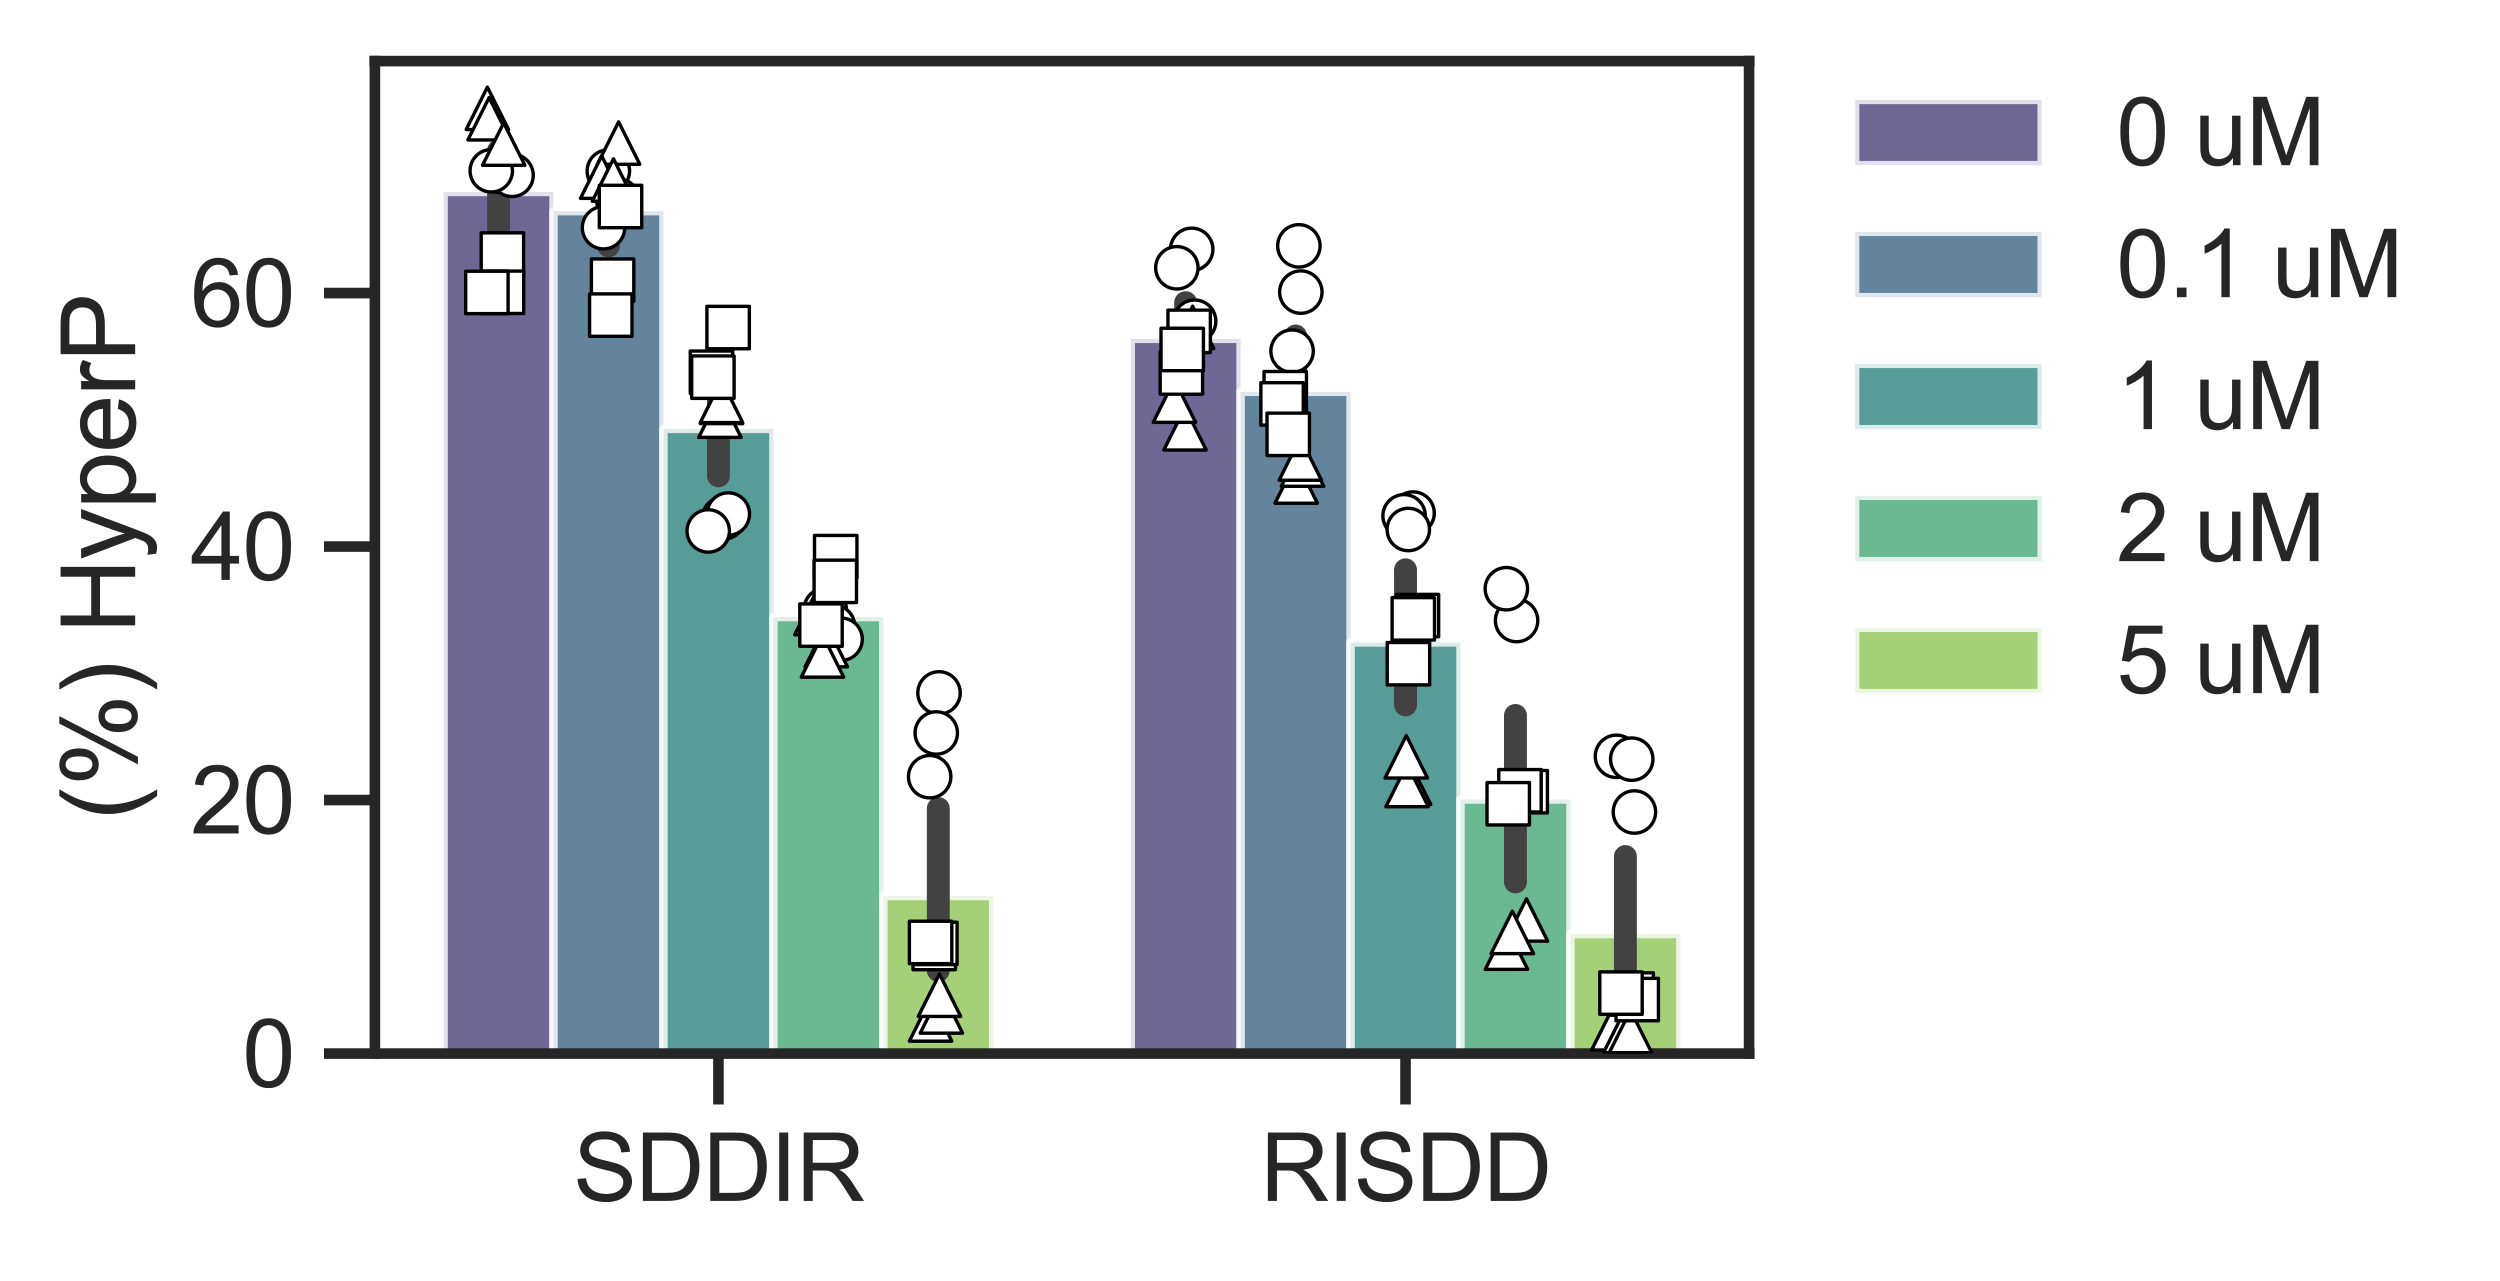 <?xml version="1.0" encoding="utf-8" standalone="no"?>
<!DOCTYPE svg PUBLIC "-//W3C//DTD SVG 1.1//EN"
  "http://www.w3.org/Graphics/SVG/1.1/DTD/svg11.dtd">
<svg xmlns:xlink="http://www.w3.org/1999/xlink" width="294.721pt" height="150.96pt" viewBox="0 0 294.721 150.96" xmlns="http://www.w3.org/2000/svg" version="1.1">
 <defs>
  <style type="text/css">*{stroke-linejoin: round; stroke-linecap: butt}</style>
 </defs>
 <g id="figure_1">
  <g id="patch_1">
   <path d="M 0 150.96 
L 294.721 150.96 
L 294.721 0 
L 0 0 
z
" style="fill: #ffffff"/>
  </g>
  <g id="axes_1">
   <g id="patch_2">
    <path d="M 44.195 124.2 
L 206.195 124.2 
L 206.195 7.2 
L 44.195 7.2 
z
" style="fill: #ffffff"/>
   </g>
   <g id="matplotlib.axis_1">
    <g id="xtick_1">
     <g id="line2d_1">
      <defs>
       <path id="m23d0bbc8ff" d="M 0 0 
L 0 6 
" style="stroke: #262626; stroke-width: 1.25"/>
      </defs>
      <g>
       <use xlink:href="#m23d0bbc8ff" x="84.695" y="124.2" style="fill: #262626; stroke: #262626; stroke-width: 1.25"/>
      </g>
     </g>
     <g id="text_1">
      <!-- SDDIR -->
      <g style="fill: #262626" transform="translate(67.583 141.574) scale(0.11 -0.11)">
       <defs>
        <path id="ArialMT-53" d="M 288 1472 
L 859 1522 
Q 900 1178 1048 958 
Q 1197 738 1509 602 
Q 1822 466 2213 466 
Q 2559 466 2825 569 
Q 3091 672 3220 851 
Q 3350 1031 3350 1244 
Q 3350 1459 3225 1620 
Q 3100 1781 2813 1891 
Q 2628 1963 1997 2114 
Q 1366 2266 1113 2400 
Q 784 2572 623 2826 
Q 463 3081 463 3397 
Q 463 3744 659 4045 
Q 856 4347 1234 4503 
Q 1613 4659 2075 4659 
Q 2584 4659 2973 4495 
Q 3363 4331 3572 4012 
Q 3781 3694 3797 3291 
L 3216 3247 
Q 3169 3681 2898 3903 
Q 2628 4125 2100 4125 
Q 1550 4125 1298 3923 
Q 1047 3722 1047 3438 
Q 1047 3191 1225 3031 
Q 1400 2872 2139 2705 
Q 2878 2538 3153 2413 
Q 3553 2228 3743 1945 
Q 3934 1663 3934 1294 
Q 3934 928 3725 604 
Q 3516 281 3123 101 
Q 2731 -78 2241 -78 
Q 1619 -78 1198 103 
Q 778 284 539 648 
Q 300 1013 288 1472 
z
" transform="scale(0.016)"/>
        <path id="ArialMT-44" d="M 494 0 
L 494 4581 
L 2072 4581 
Q 2606 4581 2888 4516 
Q 3281 4425 3559 4188 
Q 3922 3881 4101 3404 
Q 4281 2928 4281 2316 
Q 4281 1794 4159 1391 
Q 4038 988 3847 723 
Q 3656 459 3429 307 
Q 3203 156 2883 78 
Q 2563 0 2147 0 
L 494 0 
z
M 1100 541 
L 2078 541 
Q 2531 541 2789 625 
Q 3047 709 3200 863 
Q 3416 1078 3536 1442 
Q 3656 1806 3656 2325 
Q 3656 3044 3420 3430 
Q 3184 3816 2847 3947 
Q 2603 4041 2063 4041 
L 1100 4041 
L 1100 541 
z
" transform="scale(0.016)"/>
        <path id="ArialMT-49" d="M 597 0 
L 597 4581 
L 1203 4581 
L 1203 0 
L 597 0 
z
" transform="scale(0.016)"/>
        <path id="ArialMT-52" d="M 503 0 
L 503 4581 
L 2534 4581 
Q 3147 4581 3465 4457 
Q 3784 4334 3975 4021 
Q 4166 3709 4166 3331 
Q 4166 2844 3850 2509 
Q 3534 2175 2875 2084 
Q 3116 1969 3241 1856 
Q 3506 1613 3744 1247 
L 4541 0 
L 3778 0 
L 3172 953 
Q 2906 1366 2734 1584 
Q 2563 1803 2427 1890 
Q 2291 1978 2150 2013 
Q 2047 2034 1813 2034 
L 1109 2034 
L 1109 0 
L 503 0 
z
M 1109 2559 
L 2413 2559 
Q 2828 2559 3062 2645 
Q 3297 2731 3419 2920 
Q 3541 3109 3541 3331 
Q 3541 3656 3305 3865 
Q 3069 4075 2559 4075 
L 1109 4075 
L 1109 2559 
z
" transform="scale(0.016)"/>
       </defs>
       <use xlink:href="#ArialMT-53"/>
       <use xlink:href="#ArialMT-44" transform="translate(66.699 0)"/>
       <use xlink:href="#ArialMT-44" transform="translate(138.916 0)"/>
       <use xlink:href="#ArialMT-49" transform="translate(211.133 0)"/>
       <use xlink:href="#ArialMT-52" transform="translate(238.916 0)"/>
      </g>
     </g>
    </g>
    <g id="xtick_2">
     <g id="line2d_2">
      <g>
       <use xlink:href="#m23d0bbc8ff" x="165.695" y="124.2" style="fill: #262626; stroke: #262626; stroke-width: 1.25"/>
      </g>
     </g>
     <g id="text_2">
      <!-- RISDD -->
      <g style="fill: #262626" transform="translate(148.583 141.574) scale(0.11 -0.11)">
       <use xlink:href="#ArialMT-52"/>
       <use xlink:href="#ArialMT-49" transform="translate(72.217 0)"/>
       <use xlink:href="#ArialMT-53" transform="translate(100 0)"/>
       <use xlink:href="#ArialMT-44" transform="translate(166.699 0)"/>
       <use xlink:href="#ArialMT-44" transform="translate(238.916 0)"/>
      </g>
     </g>
    </g>
   </g>
   <g id="matplotlib.axis_2">
    <g id="ytick_1">
     <g id="line2d_3">
      <defs>
       <path id="mc2d9a111ad" d="M 0 0 
L -6 0 
" style="stroke: #262626; stroke-width: 1.25"/>
      </defs>
      <g>
       <use xlink:href="#mc2d9a111ad" x="44.195" y="124.2" style="fill: #262626; stroke: #262626; stroke-width: 1.25"/>
      </g>
     </g>
     <g id="text_3">
      <!-- 0 -->
      <g style="fill: #262626" transform="translate(28.578 128.137) scale(0.11 -0.11)">
       <defs>
        <path id="ArialMT-30" d="M 266 2259 
Q 266 3072 433 3567 
Q 600 4063 929 4331 
Q 1259 4600 1759 4600 
Q 2128 4600 2406 4451 
Q 2684 4303 2865 4023 
Q 3047 3744 3150 3342 
Q 3253 2941 3253 2259 
Q 3253 1453 3087 958 
Q 2922 463 2592 192 
Q 2263 -78 1759 -78 
Q 1097 -78 719 397 
Q 266 969 266 2259 
z
M 844 2259 
Q 844 1131 1108 757 
Q 1372 384 1759 384 
Q 2147 384 2411 759 
Q 2675 1134 2675 2259 
Q 2675 3391 2411 3762 
Q 2147 4134 1753 4134 
Q 1366 4134 1134 3806 
Q 844 3388 844 2259 
z
" transform="scale(0.016)"/>
       </defs>
       <use xlink:href="#ArialMT-30"/>
      </g>
     </g>
    </g>
    <g id="ytick_2">
     <g id="line2d_4">
      <g>
       <use xlink:href="#mc2d9a111ad" x="44.195" y="94.316" style="fill: #262626; stroke: #262626; stroke-width: 1.25"/>
      </g>
     </g>
     <g id="text_4">
      <!-- 20 -->
      <g style="fill: #262626" transform="translate(22.461 98.253) scale(0.11 -0.11)">
       <defs>
        <path id="ArialMT-32" d="M 3222 541 
L 3222 0 
L 194 0 
Q 188 203 259 391 
Q 375 700 629 1000 
Q 884 1300 1366 1694 
Q 2113 2306 2375 2664 
Q 2638 3022 2638 3341 
Q 2638 3675 2398 3904 
Q 2159 4134 1775 4134 
Q 1369 4134 1125 3890 
Q 881 3647 878 3216 
L 300 3275 
Q 359 3922 746 4261 
Q 1134 4600 1788 4600 
Q 2447 4600 2831 4234 
Q 3216 3869 3216 3328 
Q 3216 3053 3103 2787 
Q 2991 2522 2730 2228 
Q 2469 1934 1863 1422 
Q 1356 997 1212 845 
Q 1069 694 975 541 
L 3222 541 
z
" transform="scale(0.016)"/>
       </defs>
       <use xlink:href="#ArialMT-32"/>
       <use xlink:href="#ArialMT-30" transform="translate(55.615 0)"/>
      </g>
     </g>
    </g>
    <g id="ytick_3">
     <g id="line2d_5">
      <g>
       <use xlink:href="#mc2d9a111ad" x="44.195" y="64.433" style="fill: #262626; stroke: #262626; stroke-width: 1.25"/>
      </g>
     </g>
     <g id="text_5">
      <!-- 40 -->
      <g style="fill: #262626" transform="translate(22.461 68.37) scale(0.11 -0.11)">
       <defs>
        <path id="ArialMT-34" d="M 2069 0 
L 2069 1097 
L 81 1097 
L 81 1613 
L 2172 4581 
L 2631 4581 
L 2631 1613 
L 3250 1613 
L 3250 1097 
L 2631 1097 
L 2631 0 
L 2069 0 
z
M 2069 1613 
L 2069 3678 
L 634 1613 
L 2069 1613 
z
" transform="scale(0.016)"/>
       </defs>
       <use xlink:href="#ArialMT-34"/>
       <use xlink:href="#ArialMT-30" transform="translate(55.615 0)"/>
      </g>
     </g>
    </g>
    <g id="ytick_4">
     <g id="line2d_6">
      <g>
       <use xlink:href="#mc2d9a111ad" x="44.195" y="34.549" style="fill: #262626; stroke: #262626; stroke-width: 1.25"/>
      </g>
     </g>
     <g id="text_6">
      <!-- 60 -->
      <g style="fill: #262626" transform="translate(22.461 38.486) scale(0.11 -0.11)">
       <defs>
        <path id="ArialMT-36" d="M 3184 3459 
L 2625 3416 
Q 2550 3747 2413 3897 
Q 2184 4138 1850 4138 
Q 1581 4138 1378 3988 
Q 1113 3794 959 3422 
Q 806 3050 800 2363 
Q 1003 2672 1297 2822 
Q 1591 2972 1913 2972 
Q 2475 2972 2870 2558 
Q 3266 2144 3266 1488 
Q 3266 1056 3080 686 
Q 2894 316 2569 119 
Q 2244 -78 1831 -78 
Q 1128 -78 684 439 
Q 241 956 241 2144 
Q 241 3472 731 4075 
Q 1159 4600 1884 4600 
Q 2425 4600 2770 4297 
Q 3116 3994 3184 3459 
z
M 888 1484 
Q 888 1194 1011 928 
Q 1134 663 1356 523 
Q 1578 384 1822 384 
Q 2178 384 2434 671 
Q 2691 959 2691 1453 
Q 2691 1928 2437 2201 
Q 2184 2475 1800 2475 
Q 1419 2475 1153 2201 
Q 888 1928 888 1484 
z
" transform="scale(0.016)"/>
       </defs>
       <use xlink:href="#ArialMT-36"/>
       <use xlink:href="#ArialMT-30" transform="translate(55.615 0)"/>
      </g>
     </g>
    </g>
    <g id="text_7">
     <!-- (%) HyperP -->
     <g style="fill: #262626" transform="translate(15.936 96.704) rotate(-90) scale(0.12 -0.12)">
      <defs>
       <path id="ArialMT-28" d="M 1497 -1347 
Q 1031 -759 709 28 
Q 388 816 388 1659 
Q 388 2403 628 3084 
Q 909 3875 1497 4659 
L 1900 4659 
Q 1522 4009 1400 3731 
Q 1209 3300 1100 2831 
Q 966 2247 966 1656 
Q 966 153 1900 -1347 
L 1497 -1347 
z
" transform="scale(0.016)"/>
       <path id="ArialMT-25" d="M 372 3481 
Q 372 3972 619 4315 
Q 866 4659 1334 4659 
Q 1766 4659 2048 4351 
Q 2331 4044 2331 3447 
Q 2331 2866 2045 2552 
Q 1759 2238 1341 2238 
Q 925 2238 648 2547 
Q 372 2856 372 3481 
z
M 1350 4272 
Q 1141 4272 1002 4090 
Q 863 3909 863 3425 
Q 863 2984 1003 2804 
Q 1144 2625 1350 2625 
Q 1563 2625 1702 2806 
Q 1841 2988 1841 3469 
Q 1841 3913 1700 4092 
Q 1559 4272 1350 4272 
z
M 1353 -169 
L 3859 4659 
L 4316 4659 
L 1819 -169 
L 1353 -169 
z
M 3334 1075 
Q 3334 1569 3581 1911 
Q 3828 2253 4300 2253 
Q 4731 2253 5014 1945 
Q 5297 1638 5297 1041 
Q 5297 459 5011 145 
Q 4725 -169 4303 -169 
Q 3888 -169 3611 142 
Q 3334 453 3334 1075 
z
M 4316 1866 
Q 4103 1866 3964 1684 
Q 3825 1503 3825 1019 
Q 3825 581 3965 400 
Q 4106 219 4313 219 
Q 4528 219 4667 400 
Q 4806 581 4806 1063 
Q 4806 1506 4665 1686 
Q 4525 1866 4316 1866 
z
" transform="scale(0.016)"/>
       <path id="ArialMT-29" d="M 791 -1347 
L 388 -1347 
Q 1322 153 1322 1656 
Q 1322 2244 1188 2822 
Q 1081 3291 891 3722 
Q 769 4003 388 4659 
L 791 4659 
Q 1378 3875 1659 3084 
Q 1900 2403 1900 1659 
Q 1900 816 1576 28 
Q 1253 -759 791 -1347 
z
" transform="scale(0.016)"/>
       <path id="ArialMT-20" transform="scale(0.016)"/>
       <path id="ArialMT-48" d="M 513 0 
L 513 4581 
L 1119 4581 
L 1119 2700 
L 3500 2700 
L 3500 4581 
L 4106 4581 
L 4106 0 
L 3500 0 
L 3500 2159 
L 1119 2159 
L 1119 0 
L 513 0 
z
" transform="scale(0.016)"/>
       <path id="ArialMT-79" d="M 397 -1278 
L 334 -750 
Q 519 -800 656 -800 
Q 844 -800 956 -737 
Q 1069 -675 1141 -563 
Q 1194 -478 1313 -144 
Q 1328 -97 1363 -6 
L 103 3319 
L 709 3319 
L 1400 1397 
Q 1534 1031 1641 628 
Q 1738 1016 1872 1384 
L 2581 3319 
L 3144 3319 
L 1881 -56 
Q 1678 -603 1566 -809 
Q 1416 -1088 1222 -1217 
Q 1028 -1347 759 -1347 
Q 597 -1347 397 -1278 
z
" transform="scale(0.016)"/>
       <path id="ArialMT-70" d="M 422 -1272 
L 422 3319 
L 934 3319 
L 934 2888 
Q 1116 3141 1344 3267 
Q 1572 3394 1897 3394 
Q 2322 3394 2647 3175 
Q 2972 2956 3137 2557 
Q 3303 2159 3303 1684 
Q 3303 1175 3120 767 
Q 2938 359 2589 142 
Q 2241 -75 1856 -75 
Q 1575 -75 1351 44 
Q 1128 163 984 344 
L 984 -1272 
L 422 -1272 
z
M 931 1641 
Q 931 1000 1190 694 
Q 1450 388 1819 388 
Q 2194 388 2461 705 
Q 2728 1022 2728 1688 
Q 2728 2322 2467 2637 
Q 2206 2953 1844 2953 
Q 1484 2953 1207 2617 
Q 931 2281 931 1641 
z
" transform="scale(0.016)"/>
       <path id="ArialMT-65" d="M 2694 1069 
L 3275 997 
Q 3138 488 2766 206 
Q 2394 -75 1816 -75 
Q 1088 -75 661 373 
Q 234 822 234 1631 
Q 234 2469 665 2931 
Q 1097 3394 1784 3394 
Q 2450 3394 2872 2941 
Q 3294 2488 3294 1666 
Q 3294 1616 3291 1516 
L 816 1516 
Q 847 969 1125 678 
Q 1403 388 1819 388 
Q 2128 388 2347 550 
Q 2566 713 2694 1069 
z
M 847 1978 
L 2700 1978 
Q 2663 2397 2488 2606 
Q 2219 2931 1791 2931 
Q 1403 2931 1139 2672 
Q 875 2413 847 1978 
z
" transform="scale(0.016)"/>
       <path id="ArialMT-72" d="M 416 0 
L 416 3319 
L 922 3319 
L 922 2816 
Q 1116 3169 1280 3281 
Q 1444 3394 1641 3394 
Q 1925 3394 2219 3213 
L 2025 2691 
Q 1819 2813 1613 2813 
Q 1428 2813 1281 2702 
Q 1134 2591 1072 2394 
Q 978 2094 978 1738 
L 978 0 
L 416 0 
z
" transform="scale(0.016)"/>
       <path id="ArialMT-50" d="M 494 0 
L 494 4581 
L 2222 4581 
Q 2678 4581 2919 4538 
Q 3256 4481 3484 4323 
Q 3713 4166 3852 3881 
Q 3991 3597 3991 3256 
Q 3991 2672 3619 2267 
Q 3247 1863 2275 1863 
L 1100 1863 
L 1100 0 
L 494 0 
z
M 1100 2403 
L 2284 2403 
Q 2872 2403 3119 2622 
Q 3366 2841 3366 3238 
Q 3366 3525 3220 3729 
Q 3075 3934 2838 4000 
Q 2684 4041 2272 4041 
L 1100 4041 
L 1100 2403 
z
" transform="scale(0.016)"/>
      </defs>
      <use xlink:href="#ArialMT-28"/>
      <use xlink:href="#ArialMT-25" transform="translate(33.301 0)"/>
      <use xlink:href="#ArialMT-29" transform="translate(122.217 0)"/>
      <use xlink:href="#ArialMT-20" transform="translate(155.518 0)"/>
      <use xlink:href="#ArialMT-48" transform="translate(183.301 0)"/>
      <use xlink:href="#ArialMT-79" transform="translate(255.518 0)"/>
      <use xlink:href="#ArialMT-70" transform="translate(305.518 0)"/>
      <use xlink:href="#ArialMT-65" transform="translate(361.133 0)"/>
      <use xlink:href="#ArialMT-72" transform="translate(416.748 0)"/>
      <use xlink:href="#ArialMT-50" transform="translate(450.049 0)"/>
     </g>
    </g>
   </g>
   <g id="patch_3">
    <path d="M 52.295 124.2 
L 65.255 124.2 
L 65.255 22.627 
L 52.295 22.627 
z
" clip-path="url(#pc5ef13d67c)" style="fill: #4b4279; opacity: 0.8; stroke: #ffffff; stroke-linejoin: miter"/>
   </g>
   <g id="patch_4">
    <path d="M 133.295 124.2 
L 146.255 124.2 
L 146.255 39.944 
L 133.295 39.944 
z
" clip-path="url(#pc5ef13d67c)" style="fill: #4b4279; opacity: 0.8; stroke: #ffffff; stroke-linejoin: miter"/>
   </g>
   <g id="patch_5">
    <path d="M 65.255 124.2 
L 78.215 124.2 
L 78.215 24.896 
L 65.255 24.896 
z
" clip-path="url(#pc5ef13d67c)" style="fill: #3c6682; opacity: 0.8; stroke: #ffffff; stroke-linejoin: miter"/>
   </g>
   <g id="patch_6">
    <path d="M 146.255 124.2 
L 159.215 124.2 
L 159.215 46.189 
L 146.255 46.189 
z
" clip-path="url(#pc5ef13d67c)" style="fill: #3c6682; opacity: 0.8; stroke: #ffffff; stroke-linejoin: miter"/>
   </g>
   <g id="patch_7">
    <path d="M 78.215 124.2 
L 91.175 124.2 
L 91.175 50.56 
L 78.215 50.56 
z
" clip-path="url(#pc5ef13d67c)" style="fill: #2f837f; opacity: 0.8; stroke: #ffffff; stroke-linejoin: miter"/>
   </g>
   <g id="patch_8">
    <path d="M 159.215 124.2 
L 172.175 124.2 
L 172.175 75.738 
L 159.215 75.738 
z
" clip-path="url(#pc5ef13d67c)" style="fill: #2f837f; opacity: 0.8; stroke: #ffffff; stroke-linejoin: miter"/>
   </g>
   <g id="patch_9">
    <path d="M 91.175 124.2 
L 104.135 124.2 
L 104.135 72.74 
L 91.175 72.74 
z
" clip-path="url(#pc5ef13d67c)" style="fill: #45a778; opacity: 0.8; stroke: #ffffff; stroke-linejoin: miter"/>
   </g>
   <g id="patch_10">
    <path d="M 172.175 124.2 
L 185.135 124.2 
L 185.135 94.252 
L 172.175 94.252 
z
" clip-path="url(#pc5ef13d67c)" style="fill: #45a778; opacity: 0.8; stroke: #ffffff; stroke-linejoin: miter"/>
   </g>
   <g id="patch_11">
    <path d="M 104.135 124.2 
L 117.095 124.2 
L 117.095 105.629 
L 104.135 105.629 
z
" clip-path="url(#pc5ef13d67c)" style="fill: #8fc456; opacity: 0.8; stroke: #ffffff; stroke-linejoin: miter"/>
   </g>
   <g id="patch_12">
    <path d="M 185.135 124.2 
L 198.095 124.2 
L 198.095 110.107 
L 185.135 110.107 
z
" clip-path="url(#pc5ef13d67c)" style="fill: #8fc456; opacity: 0.8; stroke: #ffffff; stroke-linejoin: miter"/>
   </g>
   <g id="line2d_7">
    <path d="M 58.775 27.815 
L 58.775 17.754 
" clip-path="url(#pc5ef13d67c)" style="fill: none; stroke: #424242; stroke-width: 2.7; stroke-linecap: round"/>
   </g>
   <g id="line2d_8">
    <path d="M 139.775 43.942 
L 139.775 35.678 
" clip-path="url(#pc5ef13d67c)" style="fill: none; stroke: #424242; stroke-width: 2.7; stroke-linecap: round"/>
   </g>
   <g id="line2d_9">
    <path d="M 71.735 28.975 
L 71.735 21.23 
" clip-path="url(#pc5ef13d67c)" style="fill: none; stroke: #424242; stroke-width: 2.7; stroke-linecap: round"/>
   </g>
   <g id="line2d_10">
    <path d="M 152.735 51.934 
L 152.735 39.609 
" clip-path="url(#pc5ef13d67c)" style="fill: none; stroke: #424242; stroke-width: 2.7; stroke-linecap: round"/>
   </g>
   <g id="line2d_11">
    <path d="M 84.695 56.093 
L 84.695 45.619 
" clip-path="url(#pc5ef13d67c)" style="fill: none; stroke: #424242; stroke-width: 2.7; stroke-linecap: round"/>
   </g>
   <g id="line2d_12">
    <path d="M 165.695 83.094 
L 165.695 67.175 
" clip-path="url(#pc5ef13d67c)" style="fill: none; stroke: #424242; stroke-width: 2.7; stroke-linecap: round"/>
   </g>
   <g id="line2d_13">
    <path d="M 97.655 74.949 
L 97.655 70.307 
" clip-path="url(#pc5ef13d67c)" style="fill: none; stroke: #424242; stroke-width: 2.7; stroke-linecap: round"/>
   </g>
   <g id="line2d_14">
    <path d="M 178.655 103.967 
L 178.655 84.346 
" clip-path="url(#pc5ef13d67c)" style="fill: none; stroke: #424242; stroke-width: 2.7; stroke-linecap: round"/>
   </g>
   <g id="line2d_15">
    <path d="M 110.615 114.4 
L 110.615 95.32 
" clip-path="url(#pc5ef13d67c)" style="fill: none; stroke: #424242; stroke-width: 2.7; stroke-linecap: round"/>
   </g>
   <g id="line2d_16">
    <path d="M 191.615 118.163 
L 191.615 100.977 
" clip-path="url(#pc5ef13d67c)" style="fill: none; stroke: #424242; stroke-width: 2.7; stroke-linecap: round"/>
   </g>
   <g id="patch_13">
    <path d="M 44.195 124.2 
L 44.195 7.2 
" style="fill: none; stroke: #262626; stroke-width: 1.25; stroke-linejoin: miter; stroke-linecap: square"/>
   </g>
   <g id="patch_14">
    <path d="M 206.195 124.2 
L 206.195 7.2 
" style="fill: none; stroke: #262626; stroke-width: 1.25; stroke-linejoin: miter; stroke-linecap: square"/>
   </g>
   <g id="patch_15">
    <path d="M 44.195 124.2 
L 206.195 124.2 
" style="fill: none; stroke: #262626; stroke-width: 1.25; stroke-linejoin: miter; stroke-linecap: square"/>
   </g>
   <g id="patch_16">
    <path d="M 44.195 7.2 
L 206.195 7.2 
" style="fill: none; stroke: #262626; stroke-width: 1.25; stroke-linejoin: miter; stroke-linecap: square"/>
   </g>
   <g id="PathCollection_1">
    <defs>
     <path id="C0_0_a928c9e5cc" d="M 0 2.5 
C 0.663 2.5 1.299 2.237 1.768 1.768 
C 2.237 1.299 2.5 0.663 2.5 -0 
C 2.5 -0.663 2.237 -1.299 1.768 -1.768 
C 1.299 -2.237 0.663 -2.5 0 -2.5 
C -0.663 -2.5 -1.299 -2.237 -1.768 -1.768 
C -2.237 -1.299 -2.5 -0.663 -2.5 0 
C -2.5 0.663 -2.237 1.299 -1.768 1.768 
C -1.299 2.237 -0.663 2.5 0 2.5 
z
"/>
    </defs>
    <g clip-path="url(#pc5ef13d67c)">
     <use xlink:href="#C0_0_a928c9e5cc" x="58.914" y="20.202" style="fill: #ffffff; stroke: #000000; stroke-width: 0.4"/>
    </g>
    <g clip-path="url(#pc5ef13d67c)">
     <use xlink:href="#C0_0_a928c9e5cc" x="60.365" y="20.669" style="fill: #ffffff; stroke: #000000; stroke-width: 0.4"/>
    </g>
    <g clip-path="url(#pc5ef13d67c)">
     <use xlink:href="#C0_0_a928c9e5cc" x="57.914" y="20.133" style="fill: #ffffff; stroke: #000000; stroke-width: 0.4"/>
    </g>
   </g>
   <g id="PathCollection_2">
    <defs>
     <path id="C1_0_65ae7e84d7" d="M 0 2.5 
C 0.663 2.5 1.299 2.237 1.768 1.768 
C 2.237 1.299 2.5 0.663 2.5 -0 
C 2.5 -0.663 2.237 -1.299 1.768 -1.768 
C 1.299 -2.237 0.663 -2.5 0 -2.5 
C -0.663 -2.5 -1.299 -2.237 -1.768 -1.768 
C -2.237 -1.299 -2.5 -0.663 -2.5 0 
C -2.5 0.663 -2.237 1.299 -1.768 1.768 
C -1.299 2.237 -0.663 2.5 0 2.5 
z
"/>
    </defs>
    <g clip-path="url(#pc5ef13d67c)">
     <use xlink:href="#C1_0_65ae7e84d7" x="71.717" y="20.16" style="fill: #ffffff; stroke: #000000; stroke-width: 0.4"/>
    </g>
    <g clip-path="url(#pc5ef13d67c)">
     <use xlink:href="#C1_0_65ae7e84d7" x="72.821" y="23.557" style="fill: #ffffff; stroke: #000000; stroke-width: 0.4"/>
    </g>
    <g clip-path="url(#pc5ef13d67c)">
     <use xlink:href="#C1_0_65ae7e84d7" x="71.148" y="26.846" style="fill: #ffffff; stroke: #000000; stroke-width: 0.4"/>
    </g>
   </g>
   <g id="PathCollection_3">
    <defs>
     <path id="C2_0_d3722b0a50" d="M 0 2.5 
C 0.663 2.5 1.299 2.237 1.768 1.768 
C 2.237 1.299 2.5 0.663 2.5 -0 
C 2.5 -0.663 2.237 -1.299 1.768 -1.768 
C 1.299 -2.237 0.663 -2.5 0 -2.5 
C -0.663 -2.5 -1.299 -2.237 -1.768 -1.768 
C -2.237 -1.299 -2.5 -0.663 -2.5 0 
C -2.5 0.663 -2.237 1.299 -1.768 1.768 
C -1.299 2.237 -0.663 2.5 0 2.5 
z
"/>
    </defs>
    <g clip-path="url(#pc5ef13d67c)">
     <use xlink:href="#C2_0_d3722b0a50" x="85.302" y="61.067" style="fill: #ffffff; stroke: #000000; stroke-width: 0.4"/>
    </g>
    <g clip-path="url(#pc5ef13d67c)">
     <use xlink:href="#C2_0_d3722b0a50" x="85.859" y="60.599" style="fill: #ffffff; stroke: #000000; stroke-width: 0.4"/>
    </g>
    <g clip-path="url(#pc5ef13d67c)">
     <use xlink:href="#C2_0_d3722b0a50" x="83.491" y="62.594" style="fill: #ffffff; stroke: #000000; stroke-width: 0.4"/>
    </g>
   </g>
   <g id="PathCollection_4">
    <defs>
     <path id="C3_0_5238c44e99" d="M 0 2.5 
C 0.663 2.5 1.299 2.237 1.768 1.768 
C 2.237 1.299 2.5 0.663 2.5 -0 
C 2.5 -0.663 2.237 -1.299 1.768 -1.768 
C 1.299 -2.237 0.663 -2.5 0 -2.5 
C -0.663 -2.5 -1.299 -2.237 -1.768 -1.768 
C -2.237 -1.299 -2.5 -0.663 -2.5 0 
C -2.5 0.663 -2.237 1.299 -1.768 1.768 
C -1.299 2.237 -0.663 2.5 0 2.5 
z
"/>
    </defs>
    <g clip-path="url(#pc5ef13d67c)">
     <use xlink:href="#C3_0_5238c44e99" x="97.283" y="71.845" style="fill: #ffffff; stroke: #000000; stroke-width: 0.4"/>
    </g>
    <g clip-path="url(#pc5ef13d67c)">
     <use xlink:href="#C3_0_5238c44e99" x="98.263" y="73.823" style="fill: #ffffff; stroke: #000000; stroke-width: 0.4"/>
    </g>
    <g clip-path="url(#pc5ef13d67c)">
     <use xlink:href="#C3_0_5238c44e99" x="99.157" y="75.359" style="fill: #ffffff; stroke: #000000; stroke-width: 0.4"/>
    </g>
   </g>
   <g id="PathCollection_5">
    <defs>
     <path id="C4_0_8c61a80315" d="M 0 2.5 
C 0.663 2.5 1.299 2.237 1.768 1.768 
C 2.237 1.299 2.5 0.663 2.5 -0 
C 2.5 -0.663 2.237 -1.299 1.768 -1.768 
C 1.299 -2.237 0.663 -2.5 0 -2.5 
C -0.663 -2.5 -1.299 -2.237 -1.768 -1.768 
C -2.237 -1.299 -2.5 -0.663 -2.5 0 
C -2.5 0.663 -2.237 1.299 -1.768 1.768 
C -1.299 2.237 -0.663 2.5 0 2.5 
z
"/>
    </defs>
    <g clip-path="url(#pc5ef13d67c)">
     <use xlink:href="#C4_0_8c61a80315" x="110.699" y="81.686" style="fill: #ffffff; stroke: #000000; stroke-width: 0.4"/>
    </g>
    <g clip-path="url(#pc5ef13d67c)">
     <use xlink:href="#C4_0_8c61a80315" x="110.375" y="86.411" style="fill: #ffffff; stroke: #000000; stroke-width: 0.4"/>
    </g>
    <g clip-path="url(#pc5ef13d67c)">
     <use xlink:href="#C4_0_8c61a80315" x="109.597" y="91.564" style="fill: #ffffff; stroke: #000000; stroke-width: 0.4"/>
    </g>
   </g>
   <g id="PathCollection_6">
    <defs>
     <path id="C5_0_a30201366b" d="M 0 2.5 
C 0.663 2.5 1.299 2.237 1.768 1.768 
C 2.237 1.299 2.5 0.663 2.5 -0 
C 2.5 -0.663 2.237 -1.299 1.768 -1.768 
C 1.299 -2.237 0.663 -2.5 0 -2.5 
C -0.663 -2.5 -1.299 -2.237 -1.768 -1.768 
C -2.237 -1.299 -2.5 -0.663 -2.5 0 
C -2.5 0.663 -2.237 1.299 -1.768 1.768 
C -1.299 2.237 -0.663 2.5 0 2.5 
z
"/>
    </defs>
    <g clip-path="url(#pc5ef13d67c)">
     <use xlink:href="#C5_0_a30201366b" x="140.487" y="29.394" style="fill: #ffffff; stroke: #000000; stroke-width: 0.4"/>
    </g>
    <g clip-path="url(#pc5ef13d67c)">
     <use xlink:href="#C5_0_a30201366b" x="138.736" y="31.569" style="fill: #ffffff; stroke: #000000; stroke-width: 0.4"/>
    </g>
    <g clip-path="url(#pc5ef13d67c)">
     <use xlink:href="#C5_0_a30201366b" x="140.833" y="37.867" style="fill: #ffffff; stroke: #000000; stroke-width: 0.4"/>
    </g>
   </g>
   <g id="PathCollection_7">
    <defs>
     <path id="C6_0_f44945fffd" d="M 0 2.5 
C 0.663 2.5 1.299 2.237 1.768 1.768 
C 2.237 1.299 2.5 0.663 2.5 -0 
C 2.5 -0.663 2.237 -1.299 1.768 -1.768 
C 1.299 -2.237 0.663 -2.5 0 -2.5 
C -0.663 -2.5 -1.299 -2.237 -1.768 -1.768 
C -2.237 -1.299 -2.5 -0.663 -2.5 0 
C -2.5 0.663 -2.237 1.299 -1.768 1.768 
C -1.299 2.237 -0.663 2.5 0 2.5 
z
"/>
    </defs>
    <g clip-path="url(#pc5ef13d67c)">
     <use xlink:href="#C6_0_f44945fffd" x="153.354" y="34.434" style="fill: #ffffff; stroke: #000000; stroke-width: 0.4"/>
    </g>
    <g clip-path="url(#pc5ef13d67c)">
     <use xlink:href="#C6_0_f44945fffd" x="153.122" y="28.984" style="fill: #ffffff; stroke: #000000; stroke-width: 0.4"/>
    </g>
    <g clip-path="url(#pc5ef13d67c)">
     <use xlink:href="#C6_0_f44945fffd" x="152.321" y="41.396" style="fill: #ffffff; stroke: #000000; stroke-width: 0.4"/>
    </g>
   </g>
   <g id="PathCollection_8">
    <defs>
     <path id="C7_0_f560f708b3" d="M 0 2.5 
C 0.663 2.5 1.299 2.237 1.768 1.768 
C 2.237 1.299 2.5 0.663 2.5 -0 
C 2.5 -0.663 2.237 -1.299 1.768 -1.768 
C 1.299 -2.237 0.663 -2.5 0 -2.5 
C -0.663 -2.5 -1.299 -2.237 -1.768 -1.768 
C -2.237 -1.299 -2.5 -0.663 -2.5 0 
C -2.5 0.663 -2.237 1.299 -1.768 1.768 
C -1.299 2.237 -0.663 2.5 0 2.5 
z
"/>
    </defs>
    <g clip-path="url(#pc5ef13d67c)">
     <use xlink:href="#C7_0_f560f708b3" x="166.584" y="60.486" style="fill: #ffffff; stroke: #000000; stroke-width: 0.4"/>
    </g>
    <g clip-path="url(#pc5ef13d67c)">
     <use xlink:href="#C7_0_f560f708b3" x="165.526" y="60.808" style="fill: #ffffff; stroke: #000000; stroke-width: 0.4"/>
    </g>
    <g clip-path="url(#pc5ef13d67c)">
     <use xlink:href="#C7_0_f560f708b3" x="166.021" y="62.422" style="fill: #ffffff; stroke: #000000; stroke-width: 0.4"/>
    </g>
   </g>
   <g id="PathCollection_9">
    <defs>
     <path id="C8_0_efdaf0f7a4" d="M 0 2.5 
C 0.663 2.5 1.299 2.237 1.768 1.768 
C 2.237 1.299 2.5 0.663 2.5 -0 
C 2.5 -0.663 2.237 -1.299 1.768 -1.768 
C 1.299 -2.237 0.663 -2.5 0 -2.5 
C -0.663 -2.5 -1.299 -2.237 -1.768 -1.768 
C -2.237 -1.299 -2.5 -0.663 -2.5 0 
C -2.5 0.663 -2.237 1.299 -1.768 1.768 
C -1.299 2.237 -0.663 2.5 0 2.5 
z
"/>
    </defs>
    <g clip-path="url(#pc5ef13d67c)">
     <use xlink:href="#C8_0_efdaf0f7a4" x="178.789" y="73.154" style="fill: #ffffff; stroke: #000000; stroke-width: 0.4"/>
    </g>
    <g clip-path="url(#pc5ef13d67c)">
     <use xlink:href="#C8_0_efdaf0f7a4" x="177.58" y="69.404" style="fill: #ffffff; stroke: #000000; stroke-width: 0.4"/>
    </g>
   </g>
   <g id="PathCollection_10">
    <defs>
     <path id="C9_0_a7b6a9a24e" d="M 0 2.5 
C 0.663 2.5 1.299 2.237 1.768 1.768 
C 2.237 1.299 2.5 0.663 2.5 -0 
C 2.5 -0.663 2.237 -1.299 1.768 -1.768 
C 1.299 -2.237 0.663 -2.5 0 -2.5 
C -0.663 -2.5 -1.299 -2.237 -1.768 -1.768 
C -2.237 -1.299 -2.5 -0.663 -2.5 0 
C -2.5 0.663 -2.237 1.299 -1.768 1.768 
C -1.299 2.237 -0.663 2.5 0 2.5 
z
"/>
    </defs>
    <g clip-path="url(#pc5ef13d67c)">
     <use xlink:href="#C9_0_a7b6a9a24e" x="190.562" y="89.163" style="fill: #ffffff; stroke: #000000; stroke-width: 0.4"/>
    </g>
    <g clip-path="url(#pc5ef13d67c)">
     <use xlink:href="#C9_0_a7b6a9a24e" x="192.363" y="89.497" style="fill: #ffffff; stroke: #000000; stroke-width: 0.4"/>
    </g>
    <g clip-path="url(#pc5ef13d67c)">
     <use xlink:href="#C9_0_a7b6a9a24e" x="192.678" y="95.726" style="fill: #ffffff; stroke: #000000; stroke-width: 0.4"/>
    </g>
   </g>
   <g id="PathCollection_11">
    <path d="M 57.456 10.271 
L 54.956 15.271 
L 59.956 15.271 
z
" clip-path="url(#pc5ef13d67c)" style="fill: #ffffff; stroke: #000000; stroke-width: 0.4"/>
    <path d="M 57.659 11.499 
L 55.159 16.499 
L 60.159 16.499 
z
" clip-path="url(#pc5ef13d67c)" style="fill: #ffffff; stroke: #000000; stroke-width: 0.4"/>
    <path d="M 59.38 14.484 
L 56.88 19.484 
L 61.88 19.484 
z
" clip-path="url(#pc5ef13d67c)" style="fill: #ffffff; stroke: #000000; stroke-width: 0.4"/>
   </g>
   <g id="PathCollection_12">
    <path d="M 72.927 14.37 
L 70.427 19.37 
L 75.427 19.37 
z
" clip-path="url(#pc5ef13d67c)" style="fill: #ffffff; stroke: #000000; stroke-width: 0.4"/>
    <path d="M 70.933 18.382 
L 68.433 23.382 
L 73.433 23.382 
z
" clip-path="url(#pc5ef13d67c)" style="fill: #ffffff; stroke: #000000; stroke-width: 0.4"/>
    <path d="M 72.32 18.722 
L 69.82 23.722 
L 74.82 23.722 
z
" clip-path="url(#pc5ef13d67c)" style="fill: #ffffff; stroke: #000000; stroke-width: 0.4"/>
   </g>
   <g id="PathCollection_13">
    <path d="M 84.871 46.559 
L 82.371 51.559 
L 87.371 51.559 
z
" clip-path="url(#pc5ef13d67c)" style="fill: #ffffff; stroke: #000000; stroke-width: 0.4"/>
    <path d="M 85.056 44.945 
L 82.556 49.945 
L 87.556 49.945 
z
" clip-path="url(#pc5ef13d67c)" style="fill: #ffffff; stroke: #000000; stroke-width: 0.4"/>
    <path d="M 85.055 44.817 
L 82.555 49.817 
L 87.555 49.817 
z
" clip-path="url(#pc5ef13d67c)" style="fill: #ffffff; stroke: #000000; stroke-width: 0.4"/>
   </g>
   <g id="PathCollection_14">
    <path d="M 97.409 73.61 
L 94.909 78.61 
L 99.909 78.61 
z
" clip-path="url(#pc5ef13d67c)" style="fill: #ffffff; stroke: #000000; stroke-width: 0.4"/>
    <path d="M 96.181 69.839 
L 93.681 74.839 
L 98.681 74.839 
z
" clip-path="url(#pc5ef13d67c)" style="fill: #ffffff; stroke: #000000; stroke-width: 0.4"/>
    <path d="M 96.963 74.829 
L 94.463 79.829 
L 99.463 79.829 
z
" clip-path="url(#pc5ef13d67c)" style="fill: #ffffff; stroke: #000000; stroke-width: 0.4"/>
   </g>
   <g id="PathCollection_15">
    <path d="M 109.701 117.739 
L 107.201 122.739 
L 112.201 122.739 
z
" clip-path="url(#pc5ef13d67c)" style="fill: #ffffff; stroke: #000000; stroke-width: 0.4"/>
    <path d="M 110.98 116.798 
L 108.48 121.798 
L 113.48 121.798 
z
" clip-path="url(#pc5ef13d67c)" style="fill: #ffffff; stroke: #000000; stroke-width: 0.4"/>
    <path d="M 110.754 114.825 
L 108.254 119.825 
L 113.254 119.825 
z
" clip-path="url(#pc5ef13d67c)" style="fill: #ffffff; stroke: #000000; stroke-width: 0.4"/>
   </g>
   <g id="PathCollection_16">
    <path d="M 139.699 48.052 
L 137.199 53.052 
L 142.199 53.052 
z
" clip-path="url(#pc5ef13d67c)" style="fill: #ffffff; stroke: #000000; stroke-width: 0.4"/>
    <path d="M 138.449 44.789 
L 135.949 49.789 
L 140.949 49.789 
z
" clip-path="url(#pc5ef13d67c)" style="fill: #ffffff; stroke: #000000; stroke-width: 0.4"/>
    <path d="M 140.599 36.095 
L 138.099 41.095 
L 143.099 41.095 
z
" clip-path="url(#pc5ef13d67c)" style="fill: #ffffff; stroke: #000000; stroke-width: 0.4"/>
   </g>
   <g id="PathCollection_17">
    <path d="M 152.806 54.326 
L 150.306 59.326 
L 155.306 59.326 
z
" clip-path="url(#pc5ef13d67c)" style="fill: #ffffff; stroke: #000000; stroke-width: 0.4"/>
    <path d="M 153.553 52.332 
L 151.053 57.332 
L 156.053 57.332 
z
" clip-path="url(#pc5ef13d67c)" style="fill: #ffffff; stroke: #000000; stroke-width: 0.4"/>
    <path d="M 153.289 51.614 
L 150.789 56.614 
L 155.789 56.614 
z
" clip-path="url(#pc5ef13d67c)" style="fill: #ffffff; stroke: #000000; stroke-width: 0.4"/>
   </g>
   <g id="PathCollection_18">
    <path d="M 166.173 89.839 
L 163.673 94.839 
L 168.673 94.839 
z
" clip-path="url(#pc5ef13d67c)" style="fill: #ffffff; stroke: #000000; stroke-width: 0.4"/>
    <path d="M 165.882 90.099 
L 163.382 95.099 
L 168.382 95.099 
z
" clip-path="url(#pc5ef13d67c)" style="fill: #ffffff; stroke: #000000; stroke-width: 0.4"/>
    <path d="M 165.784 86.717 
L 163.284 91.717 
L 168.284 91.717 
z
" clip-path="url(#pc5ef13d67c)" style="fill: #ffffff; stroke: #000000; stroke-width: 0.4"/>
   </g>
   <g id="PathCollection_19">
    <path d="M 177.596 109.28 
L 175.096 114.28 
L 180.096 114.28 
z
" clip-path="url(#pc5ef13d67c)" style="fill: #ffffff; stroke: #000000; stroke-width: 0.4"/>
    <path d="M 179.952 105.949 
L 177.452 110.949 
L 182.452 110.949 
z
" clip-path="url(#pc5ef13d67c)" style="fill: #ffffff; stroke: #000000; stroke-width: 0.4"/>
    <path d="M 178.286 107.42 
L 175.786 112.42 
L 180.786 112.42 
z
" clip-path="url(#pc5ef13d67c)" style="fill: #ffffff; stroke: #000000; stroke-width: 0.4"/>
   </g>
   <g id="PathCollection_20">
    <path d="M 190.129 118.789 
L 187.629 123.789 
L 192.629 123.789 
z
" clip-path="url(#pc5ef13d67c)" style="fill: #ffffff; stroke: #000000; stroke-width: 0.4"/>
    <path d="M 191.538 119.092 
L 189.038 124.092 
L 194.038 124.092 
z
" clip-path="url(#pc5ef13d67c)" style="fill: #ffffff; stroke: #000000; stroke-width: 0.4"/>
    <path d="M 192.216 119.098 
L 189.716 124.098 
L 194.716 124.098 
z
" clip-path="url(#pc5ef13d67c)" style="fill: #ffffff; stroke: #000000; stroke-width: 0.4"/>
   </g>
   <g id="PathCollection_21">
    <path d="M 56.728 32.445 
L 61.728 32.445 
L 61.728 27.445 
L 56.728 27.445 
z
" clip-path="url(#pc5ef13d67c)" style="fill: #ffffff; stroke: #000000; stroke-width: 0.4"/>
    <path d="M 56.74 36.961 
L 61.74 36.961 
L 61.74 31.961 
L 56.74 31.961 
z
" clip-path="url(#pc5ef13d67c)" style="fill: #ffffff; stroke: #000000; stroke-width: 0.4"/>
    <path d="M 54.897 36.976 
L 59.897 36.976 
L 59.897 31.976 
L 54.897 31.976 
z
" clip-path="url(#pc5ef13d67c)" style="fill: #ffffff; stroke: #000000; stroke-width: 0.4"/>
   </g>
   <g id="PathCollection_22">
    <path d="M 70.653 26.845 
L 75.653 26.845 
L 75.653 21.845 
L 70.653 21.845 
z
" clip-path="url(#pc5ef13d67c)" style="fill: #ffffff; stroke: #000000; stroke-width: 0.4"/>
    <path d="M 69.718 35.532 
L 74.718 35.532 
L 74.718 30.532 
L 69.718 30.532 
z
" clip-path="url(#pc5ef13d67c)" style="fill: #ffffff; stroke: #000000; stroke-width: 0.4"/>
    <path d="M 69.504 39.649 
L 74.504 39.649 
L 74.504 34.649 
L 69.504 34.649 
z
" clip-path="url(#pc5ef13d67c)" style="fill: #ffffff; stroke: #000000; stroke-width: 0.4"/>
   </g>
   <g id="PathCollection_23">
    <path d="M 83.338 41.117 
L 88.338 41.117 
L 88.338 36.117 
L 83.338 36.117 
z
" clip-path="url(#pc5ef13d67c)" style="fill: #ffffff; stroke: #000000; stroke-width: 0.4"/>
    <path d="M 81.376 46.383 
L 86.376 46.383 
L 86.376 41.383 
L 81.376 41.383 
z
" clip-path="url(#pc5ef13d67c)" style="fill: #ffffff; stroke: #000000; stroke-width: 0.4"/>
    <path d="M 81.542 46.96 
L 86.542 46.96 
L 86.542 41.96 
L 81.542 41.96 
z
" clip-path="url(#pc5ef13d67c)" style="fill: #ffffff; stroke: #000000; stroke-width: 0.4"/>
   </g>
   <g id="PathCollection_24">
    <path d="M 96.022 68.122 
L 101.022 68.122 
L 101.022 63.122 
L 96.022 63.122 
z
" clip-path="url(#pc5ef13d67c)" style="fill: #ffffff; stroke: #000000; stroke-width: 0.4"/>
    <path d="M 95.972 71.038 
L 100.972 71.038 
L 100.972 66.038 
L 95.972 66.038 
z
" clip-path="url(#pc5ef13d67c)" style="fill: #ffffff; stroke: #000000; stroke-width: 0.4"/>
    <path d="M 94.288 76.191 
L 99.288 76.191 
L 99.288 71.191 
L 94.288 71.191 
z
" clip-path="url(#pc5ef13d67c)" style="fill: #ffffff; stroke: #000000; stroke-width: 0.4"/>
   </g>
   <g id="PathCollection_25">
    <path d="M 107.635 114.318 
L 112.635 114.318 
L 112.635 109.318 
L 107.635 109.318 
z
" clip-path="url(#pc5ef13d67c)" style="fill: #ffffff; stroke: #000000; stroke-width: 0.4"/>
    <path d="M 107.83 113.716 
L 112.83 113.716 
L 112.83 108.716 
L 107.83 108.716 
z
" clip-path="url(#pc5ef13d67c)" style="fill: #ffffff; stroke: #000000; stroke-width: 0.4"/>
    <path d="M 107.206 113.604 
L 112.206 113.604 
L 112.206 108.604 
L 107.206 108.604 
z
" clip-path="url(#pc5ef13d67c)" style="fill: #ffffff; stroke: #000000; stroke-width: 0.4"/>
   </g>
   <g id="PathCollection_26">
    <path d="M 137.687 41.561 
L 142.687 41.561 
L 142.687 36.561 
L 137.687 36.561 
z
" clip-path="url(#pc5ef13d67c)" style="fill: #ffffff; stroke: #000000; stroke-width: 0.4"/>
    <path d="M 136.772 46.472 
L 141.772 46.472 
L 141.772 41.472 
L 136.772 41.472 
z
" clip-path="url(#pc5ef13d67c)" style="fill: #ffffff; stroke: #000000; stroke-width: 0.4"/>
    <path d="M 136.871 43.698 
L 141.871 43.698 
L 141.871 38.698 
L 136.871 38.698 
z
" clip-path="url(#pc5ef13d67c)" style="fill: #ffffff; stroke: #000000; stroke-width: 0.4"/>
   </g>
   <g id="PathCollection_27">
    <path d="M 149.017 48.795 
L 154.017 48.795 
L 154.017 43.795 
L 149.017 43.795 
z
" clip-path="url(#pc5ef13d67c)" style="fill: #ffffff; stroke: #000000; stroke-width: 0.4"/>
    <path d="M 148.642 50.118 
L 153.642 50.118 
L 153.642 45.118 
L 148.642 45.118 
z
" clip-path="url(#pc5ef13d67c)" style="fill: #ffffff; stroke: #000000; stroke-width: 0.4"/>
    <path d="M 149.368 53.703 
L 154.368 53.703 
L 154.368 48.703 
L 149.368 48.703 
z
" clip-path="url(#pc5ef13d67c)" style="fill: #ffffff; stroke: #000000; stroke-width: 0.4"/>
   </g>
   <g id="PathCollection_28">
    <path d="M 164.6 75.069 
L 169.6 75.069 
L 169.6 70.069 
L 164.6 70.069 
z
" clip-path="url(#pc5ef13d67c)" style="fill: #ffffff; stroke: #000000; stroke-width: 0.4"/>
    <path d="M 164.113 75.456 
L 169.113 75.456 
L 169.113 70.456 
L 164.113 70.456 
z
" clip-path="url(#pc5ef13d67c)" style="fill: #ffffff; stroke: #000000; stroke-width: 0.4"/>
    <path d="M 163.539 80.742 
L 168.539 80.742 
L 168.539 75.742 
L 163.539 75.742 
z
" clip-path="url(#pc5ef13d67c)" style="fill: #ffffff; stroke: #000000; stroke-width: 0.4"/>
   </g>
   <g id="PathCollection_29">
    <path d="M 177.423 95.832 
L 182.423 95.832 
L 182.423 90.832 
L 177.423 90.832 
z
" clip-path="url(#pc5ef13d67c)" style="fill: #ffffff; stroke: #000000; stroke-width: 0.4"/>
    <path d="M 176.688 95.724 
L 181.688 95.724 
L 181.688 90.724 
L 176.688 90.724 
z
" clip-path="url(#pc5ef13d67c)" style="fill: #ffffff; stroke: #000000; stroke-width: 0.4"/>
    <path d="M 175.303 97.256 
L 180.303 97.256 
L 180.303 92.256 
L 175.303 92.256 
z
" clip-path="url(#pc5ef13d67c)" style="fill: #ffffff; stroke: #000000; stroke-width: 0.4"/>
   </g>
   <g id="PathCollection_30">
    <path d="M 189.914 119.683 
L 194.914 119.683 
L 194.914 114.683 
L 189.914 114.683 
z
" clip-path="url(#pc5ef13d67c)" style="fill: #ffffff; stroke: #000000; stroke-width: 0.4"/>
    <path d="M 190.51 120.339 
L 195.51 120.339 
L 195.51 115.339 
L 190.51 115.339 
z
" clip-path="url(#pc5ef13d67c)" style="fill: #ffffff; stroke: #000000; stroke-width: 0.4"/>
    <path d="M 188.597 119.574 
L 193.597 119.574 
L 193.597 114.574 
L 188.597 114.574 
z
" clip-path="url(#pc5ef13d67c)" style="fill: #ffffff; stroke: #000000; stroke-width: 0.4"/>
   </g>
   <g id="legend_1">
    <g id="patch_17">
     <path d="M 218.695 19.474 
L 240.695 19.474 
L 240.695 11.774 
L 218.695 11.774 
z
" style="fill: #4b4279; opacity: 0.8; stroke: #ffffff; stroke-linejoin: miter"/>
    </g>
    <g id="text_8">
     <!-- 0 uM -->
     <g style="fill: #262626" transform="translate(249.495 19.474) scale(0.11 -0.11)">
      <defs>
       <path id="ArialMT-75" d="M 2597 0 
L 2597 488 
Q 2209 -75 1544 -75 
Q 1250 -75 995 37 
Q 741 150 617 320 
Q 494 491 444 738 
Q 409 903 409 1263 
L 409 3319 
L 972 3319 
L 972 1478 
Q 972 1038 1006 884 
Q 1059 663 1231 536 
Q 1403 409 1656 409 
Q 1909 409 2131 539 
Q 2353 669 2445 892 
Q 2538 1116 2538 1541 
L 2538 3319 
L 3100 3319 
L 3100 0 
L 2597 0 
z
" transform="scale(0.016)"/>
       <path id="ArialMT-4d" d="M 475 0 
L 475 4581 
L 1388 4581 
L 2472 1338 
Q 2622 884 2691 659 
Q 2769 909 2934 1394 
L 4031 4581 
L 4847 4581 
L 4847 0 
L 4263 0 
L 4263 3834 
L 2931 0 
L 2384 0 
L 1059 3900 
L 1059 0 
L 475 0 
z
" transform="scale(0.016)"/>
      </defs>
      <use xlink:href="#ArialMT-30"/>
      <use xlink:href="#ArialMT-20" transform="translate(55.615 0)"/>
      <use xlink:href="#ArialMT-75" transform="translate(83.398 0)"/>
      <use xlink:href="#ArialMT-4d" transform="translate(139.014 0)"/>
     </g>
    </g>
    <g id="patch_18">
     <path d="M 218.695 35.033 
L 240.695 35.033 
L 240.695 27.333 
L 218.695 27.333 
z
" style="fill: #3c6682; opacity: 0.8; stroke: #ffffff; stroke-linejoin: miter"/>
    </g>
    <g id="text_9">
     <!-- 0.1 uM -->
     <g style="fill: #262626" transform="translate(249.495 35.033) scale(0.11 -0.11)">
      <defs>
       <path id="ArialMT-2e" d="M 581 0 
L 581 641 
L 1222 641 
L 1222 0 
L 581 0 
z
" transform="scale(0.016)"/>
       <path id="ArialMT-31" d="M 2384 0 
L 1822 0 
L 1822 3584 
Q 1619 3391 1289 3197 
Q 959 3003 697 2906 
L 697 3450 
Q 1169 3672 1522 3987 
Q 1875 4303 2022 4600 
L 2384 4600 
L 2384 0 
z
" transform="scale(0.016)"/>
      </defs>
      <use xlink:href="#ArialMT-30"/>
      <use xlink:href="#ArialMT-2e" transform="translate(55.615 0)"/>
      <use xlink:href="#ArialMT-31" transform="translate(83.398 0)"/>
      <use xlink:href="#ArialMT-20" transform="translate(139.014 0)"/>
      <use xlink:href="#ArialMT-75" transform="translate(166.797 0)"/>
      <use xlink:href="#ArialMT-4d" transform="translate(222.412 0)"/>
     </g>
    </g>
    <g id="patch_19">
     <path d="M 218.695 50.593 
L 240.695 50.593 
L 240.695 42.893 
L 218.695 42.893 
z
" style="fill: #2f837f; opacity: 0.8; stroke: #ffffff; stroke-linejoin: miter"/>
    </g>
    <g id="text_10">
     <!-- 1 uM -->
     <g style="fill: #262626" transform="translate(249.495 50.593) scale(0.11 -0.11)">
      <use xlink:href="#ArialMT-31"/>
      <use xlink:href="#ArialMT-20" transform="translate(55.615 0)"/>
      <use xlink:href="#ArialMT-75" transform="translate(83.398 0)"/>
      <use xlink:href="#ArialMT-4d" transform="translate(139.014 0)"/>
     </g>
    </g>
    <g id="patch_20">
     <path d="M 218.695 66.153 
L 240.695 66.153 
L 240.695 58.453 
L 218.695 58.453 
z
" style="fill: #45a778; opacity: 0.8; stroke: #ffffff; stroke-linejoin: miter"/>
    </g>
    <g id="text_11">
     <!-- 2 uM -->
     <g style="fill: #262626" transform="translate(249.495 66.153) scale(0.11 -0.11)">
      <use xlink:href="#ArialMT-32"/>
      <use xlink:href="#ArialMT-20" transform="translate(55.615 0)"/>
      <use xlink:href="#ArialMT-75" transform="translate(83.398 0)"/>
      <use xlink:href="#ArialMT-4d" transform="translate(139.014 0)"/>
     </g>
    </g>
    <g id="patch_21">
     <path d="M 218.695 81.713 
L 240.695 81.713 
L 240.695 74.013 
L 218.695 74.013 
z
" style="fill: #8fc456; opacity: 0.8; stroke: #ffffff; stroke-linejoin: miter"/>
    </g>
    <g id="text_12">
     <!-- 5 uM -->
     <g style="fill: #262626" transform="translate(249.495 81.713) scale(0.11 -0.11)">
      <defs>
       <path id="ArialMT-35" d="M 266 1200 
L 856 1250 
Q 922 819 1161 601 
Q 1400 384 1738 384 
Q 2144 384 2425 690 
Q 2706 997 2706 1503 
Q 2706 1984 2436 2262 
Q 2166 2541 1728 2541 
Q 1456 2541 1237 2417 
Q 1019 2294 894 2097 
L 366 2166 
L 809 4519 
L 3088 4519 
L 3088 3981 
L 1259 3981 
L 1013 2750 
Q 1425 3038 1878 3038 
Q 2478 3038 2890 2622 
Q 3303 2206 3303 1553 
Q 3303 931 2941 478 
Q 2500 -78 1738 -78 
Q 1113 -78 717 272 
Q 322 622 266 1200 
z
" transform="scale(0.016)"/>
      </defs>
      <use xlink:href="#ArialMT-35"/>
      <use xlink:href="#ArialMT-20" transform="translate(55.615 0)"/>
      <use xlink:href="#ArialMT-75" transform="translate(83.398 0)"/>
      <use xlink:href="#ArialMT-4d" transform="translate(139.014 0)"/>
     </g>
    </g>
   </g>
  </g>
 </g>
 <defs>
  <clipPath id="pc5ef13d67c">
   <rect x="44.195" y="7.2" width="162" height="117"/>
  </clipPath>
 </defs>
</svg>
